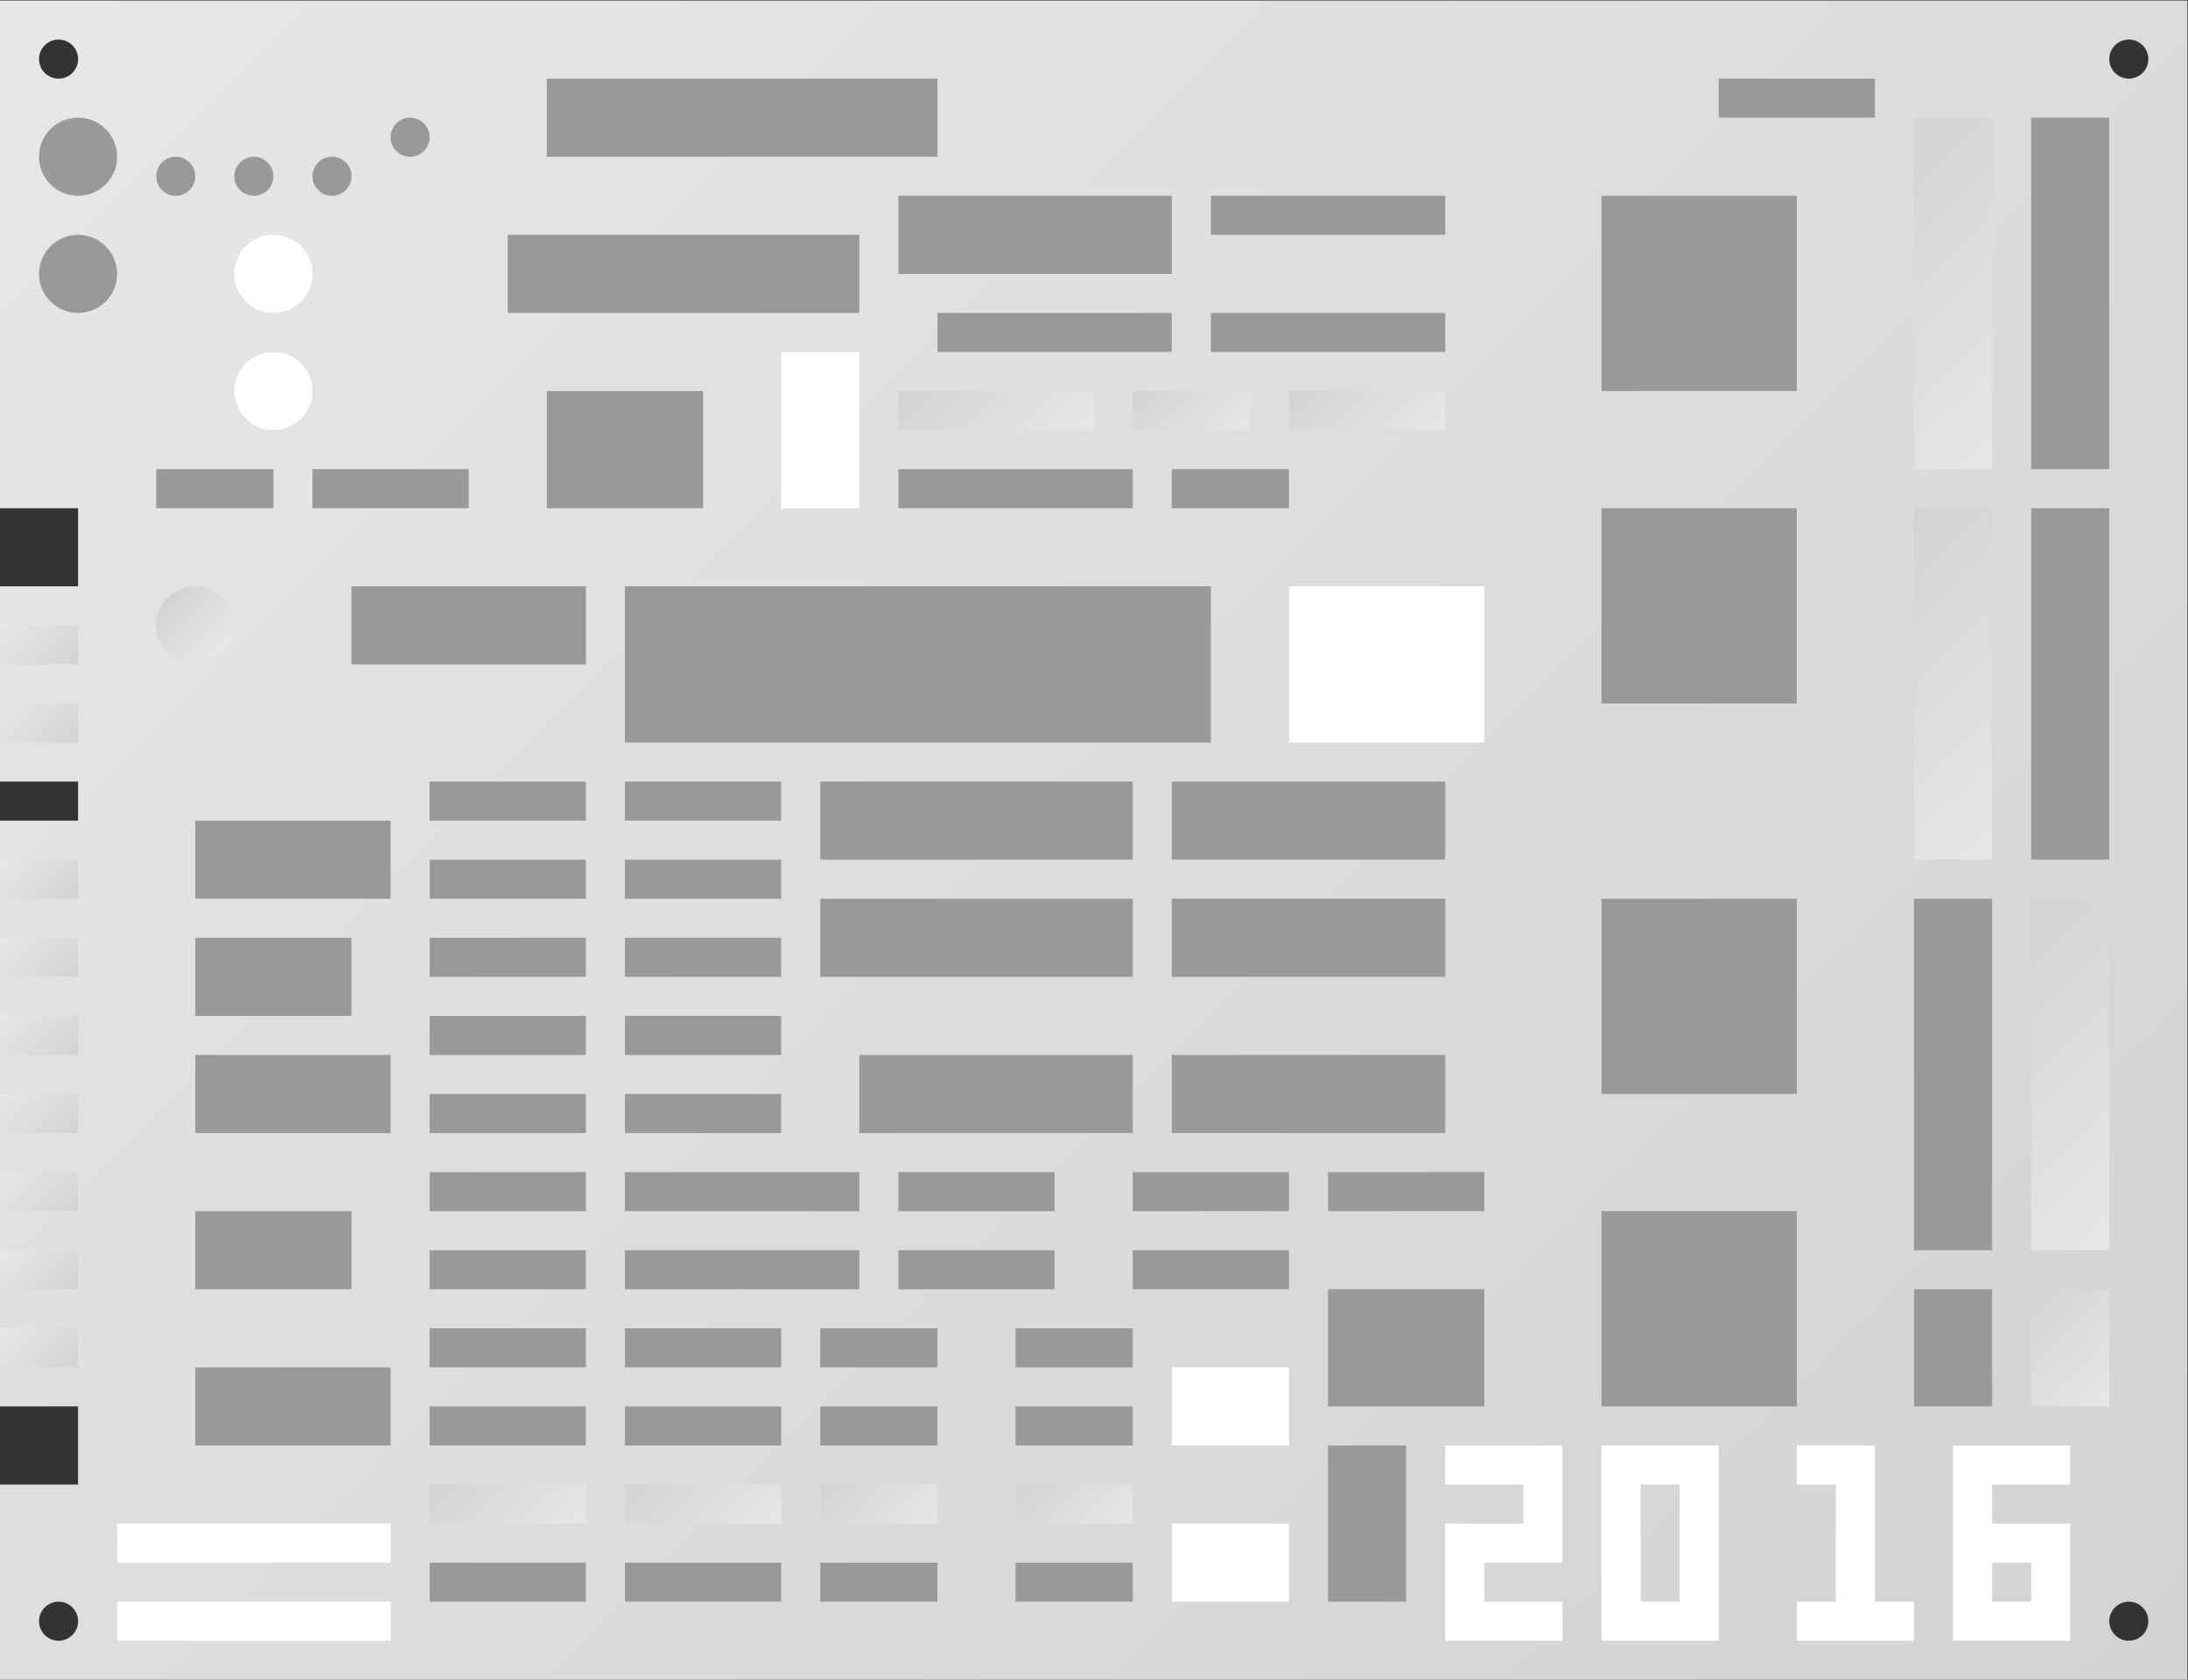 <?xml version="1.0" encoding="UTF-8" standalone="no"?>
<svg
   xmlns:dc="http://purl.org/dc/elements/1.1/"
   xmlns:cc="http://creativecommons.org/ns#"
   xmlns:rdf="http://www.w3.org/1999/02/22-rdf-syntax-ns#"
   xmlns:svg="http://www.w3.org/2000/svg"
   xmlns="http://www.w3.org/2000/svg"
   viewBox="0 0 298.667 229.333"
   height="229.333"
   width="298.667"
   xml:space="preserve"
   id="svg2"
   version="1.1"><rect x="0" y="0" width="298.667" height="229.333" fill="#333333" stroke="none"/><defs
     id="defs6"><clipPath
       id="clipPath18"
       clipPathUnits="userSpaceOnUse"><path
         id="path16"
         d="m 16,212 v -52 h 8 v -8 h -8 v -20 h 8 v -4 H 16 V 68 h 8 V 60 H 16 V 40 h 8 8 208 v 120 4 48 z m 216,-6 c 0,1.104 0.896,2 2,2 v 0 c 1.104,0 2,-0.896 2,-2 v 0 c 0,-1.104 -0.896,-2 -2,-2 v 0 c -1.104,0 -2,0.896 -2,2 m -212,0 c 0,1.104 0.895,2 2,2 v 0 c 1.105,0 2,-0.896 2,-2 v 0 c 0,-1.104 -0.895,-2 -2,-2 v 0 c -1.105,0 -2,0.896 -2,2 M 232,46 c 0,1.104 0.896,2 2,2 v 0 c 1.104,0 2,-0.896 2,-2 v 0 c 0,-1.104 -0.896,-2 -2,-2 v 0 c -1.104,0 -2,0.896 -2,2 M 20,46 c 0,1.104 0.895,2 2,2 v 0 c 1.105,0 2,-0.896 2,-2 v 0 c 0,-1.104 -0.895,-2 -2,-2 v 0 c -1.105,0 -2,0.896 -2,2" /></clipPath><linearGradient
       id="linearGradient28"
       spreadMethod="pad"
       gradientTransform="matrix(198,-198,-198,-198,29,225)"
       gradientUnits="userSpaceOnUse"
       y2="0"
       x2="1"
       y1="0"
       x1="0"><stop
         id="stop24"
         offset="0"
         style="stop-opacity:1;stop-color:#e6e7e8" /><stop
         id="stop26"
         offset="1"
         style="stop-opacity:1;stop-color:#d1d3d4" /></linearGradient><clipPath
       id="clipPath38"
       clipPathUnits="userSpaceOnUse"><path
         id="path36"
         d="M 0,256 H 256 V 0 H 0 Z" /></clipPath><clipPath
       id="clipPath90"
       clipPathUnits="userSpaceOnUse"><path
         id="path88"
         d="m 108,168 h 20 v 4 h -20 z" /></clipPath><linearGradient
       id="linearGradient100"
       spreadMethod="pad"
       gradientTransform="matrix(-12,12,12,12,124,164)"
       gradientUnits="userSpaceOnUse"
       y2="0"
       x2="1"
       y1="0"
       x1="0"><stop
         id="stop96"
         offset="0"
         style="stop-opacity:1;stop-color:#e6e7e8" /><stop
         id="stop98"
         offset="1"
         style="stop-opacity:1;stop-color:#d1d3d4" /></linearGradient><clipPath
       id="clipPath110"
       clipPathUnits="userSpaceOnUse"><path
         id="path108"
         d="m 132,168 h 12 v 4 h -12 z" /></clipPath><linearGradient
       id="linearGradient120"
       spreadMethod="pad"
       gradientTransform="matrix(-8,8,8,8,142,166)"
       gradientUnits="userSpaceOnUse"
       y2="0"
       x2="1"
       y1="0"
       x1="0"><stop
         id="stop116"
         offset="0"
         style="stop-opacity:1;stop-color:#e6e7e8" /><stop
         id="stop118"
         offset="1"
         style="stop-opacity:1;stop-color:#d1d3d4" /></linearGradient><clipPath
       id="clipPath130"
       clipPathUnits="userSpaceOnUse"><path
         id="path128"
         d="m 148,168 h 16 v 4 h -16 z" /></clipPath><linearGradient
       id="linearGradient140"
       spreadMethod="pad"
       gradientTransform="matrix(-10,10,10,10,161,165)"
       gradientUnits="userSpaceOnUse"
       y2="0"
       x2="1"
       y1="0"
       x1="0"><stop
         id="stop136"
         offset="0"
         style="stop-opacity:1;stop-color:#e6e7e8" /><stop
         id="stop138"
         offset="1"
         style="stop-opacity:1;stop-color:#d1d3d4" /></linearGradient><clipPath
       id="clipPath150"
       clipPathUnits="userSpaceOnUse"><path
         id="path148"
         d="M 0,256 H 256 V 0 H 0 Z" /></clipPath><clipPath
       id="clipPath244"
       clipPathUnits="userSpaceOnUse"><path
         id="path242"
         d="m 60,56 h 15.999 v 4.001 H 60 Z" /></clipPath><linearGradient
       id="linearGradient254"
       spreadMethod="pad"
       gradientTransform="matrix(-10,10,10,10,73,53)"
       gradientUnits="userSpaceOnUse"
       y2="0"
       x2="1"
       y1="0"
       x1="0"><stop
         id="stop250"
         offset="0"
         style="stop-opacity:1;stop-color:#e6e7e8" /><stop
         id="stop252"
         offset="1"
         style="stop-opacity:1;stop-color:#d1d3d4" /></linearGradient><clipPath
       id="clipPath264"
       clipPathUnits="userSpaceOnUse"><path
         id="path262"
         d="M 0,256 H 256 V 0 H 0 Z" /></clipPath><clipPath
       id="clipPath278"
       clipPathUnits="userSpaceOnUse"><path
         id="path276"
         d="m 80,56 h 16 v 4.001 H 80 Z" /></clipPath><linearGradient
       id="linearGradient288"
       spreadMethod="pad"
       gradientTransform="matrix(-10,10,10,10,93,53)"
       gradientUnits="userSpaceOnUse"
       y2="0"
       x2="1"
       y1="0"
       x1="0"><stop
         id="stop284"
         offset="0"
         style="stop-opacity:1;stop-color:#e6e7e8" /><stop
         id="stop286"
         offset="1"
         style="stop-opacity:1;stop-color:#d1d3d4" /></linearGradient><clipPath
       id="clipPath298"
       clipPathUnits="userSpaceOnUse"><path
         id="path296"
         d="M 0,256 H 256 V 0 H 0 Z" /></clipPath><clipPath
       id="clipPath312"
       clipPathUnits="userSpaceOnUse"><path
         id="path310"
         d="m 100,56 h 12 v 4.001 h -12 z" /></clipPath><linearGradient
       id="linearGradient322"
       spreadMethod="pad"
       gradientTransform="matrix(-8,8,8,8,110,54)"
       gradientUnits="userSpaceOnUse"
       y2="0"
       x2="1"
       y1="0"
       x1="0"><stop
         id="stop318"
         offset="0"
         style="stop-opacity:1;stop-color:#e6e7e8" /><stop
         id="stop320"
         offset="1"
         style="stop-opacity:1;stop-color:#d1d3d4" /></linearGradient><clipPath
       id="clipPath332"
       clipPathUnits="userSpaceOnUse"><path
         id="path330"
         d="M 0,256 H 256 V 0 H 0 Z" /></clipPath><clipPath
       id="clipPath346"
       clipPathUnits="userSpaceOnUse"><path
         id="path344"
         d="m 120,56 h 12.001 v 4.001 H 120 Z" /></clipPath><linearGradient
       id="linearGradient356"
       spreadMethod="pad"
       gradientTransform="matrix(-8,8,8,8,130,54)"
       gradientUnits="userSpaceOnUse"
       y2="0"
       x2="1"
       y1="0"
       x1="0"><stop
         id="stop352"
         offset="0"
         style="stop-opacity:1;stop-color:#e6e7e8" /><stop
         id="stop354"
         offset="1"
         style="stop-opacity:1;stop-color:#d1d3d4" /></linearGradient><clipPath
       id="clipPath366"
       clipPathUnits="userSpaceOnUse"><path
         id="path364"
         d="M 0,256 H 256 V 0 H 0 Z" /></clipPath><clipPath
       id="clipPath400"
       clipPathUnits="userSpaceOnUse"><path
         id="path398"
         d="m 32,148 c 0,-2.209 1.791,-4 4,-4 v 0 c 2.209,0 4,1.791 4,4 v 0 c 0,2.209 -1.791,4 -4,4 v 0 c -2.209,0 -4,-1.791 -4,-4" /></clipPath><linearGradient
       id="linearGradient410"
       spreadMethod="pad"
       gradientTransform="matrix(-5.657,5.657,5.657,5.657,38.828,145.172)"
       gradientUnits="userSpaceOnUse"
       y2="0"
       x2="1"
       y1="0"
       x1="0"><stop
         id="stop406"
         offset="0"
         style="stop-opacity:1;stop-color:#e6e7e8" /><stop
         id="stop408"
         offset="1"
         style="stop-opacity:1;stop-color:#d1d3d4" /></linearGradient><clipPath
       id="clipPath420"
       clipPathUnits="userSpaceOnUse"><path
         id="path418"
         d="m 212,164 h 7.999 v 36 H 212 Z" /></clipPath><linearGradient
       id="linearGradient430"
       spreadMethod="pad"
       gradientTransform="matrix(-22,22,22,22,227,171)"
       gradientUnits="userSpaceOnUse"
       y2="0"
       x2="1"
       y1="0"
       x1="0"><stop
         id="stop426"
         offset="0"
         style="stop-opacity:1;stop-color:#e6e7e8" /><stop
         id="stop428"
         offset="1"
         style="stop-opacity:1;stop-color:#d1d3d4" /></linearGradient><clipPath
       id="clipPath440"
       clipPathUnits="userSpaceOnUse"><path
         id="path438"
         d="m 212,124 h 7.999 v 36 H 212 Z" /></clipPath><linearGradient
       id="linearGradient450"
       spreadMethod="pad"
       gradientTransform="matrix(-22,22,22,22,227,131)"
       gradientUnits="userSpaceOnUse"
       y2="0"
       x2="1"
       y1="0"
       x1="0"><stop
         id="stop446"
         offset="0"
         style="stop-opacity:1;stop-color:#e6e7e8" /><stop
         id="stop448"
         offset="1"
         style="stop-opacity:1;stop-color:#d1d3d4" /></linearGradient><clipPath
       id="clipPath460"
       clipPathUnits="userSpaceOnUse"><path
         id="path458"
         d="m 224,84 h 8 v 36 h -8 z" /></clipPath><linearGradient
       id="linearGradient470"
       spreadMethod="pad"
       gradientTransform="matrix(-22,22,22,22,239,91)"
       gradientUnits="userSpaceOnUse"
       y2="0"
       x2="1"
       y1="0"
       x1="0"><stop
         id="stop466"
         offset="0"
         style="stop-opacity:1;stop-color:#e6e7e8" /><stop
         id="stop468"
         offset="1"
         style="stop-opacity:1;stop-color:#d1d3d4" /></linearGradient><clipPath
       id="clipPath480"
       clipPathUnits="userSpaceOnUse"><path
         id="path478"
         d="m 224,68 h 8 v 12 h -8 z" /></clipPath><linearGradient
       id="linearGradient490"
       spreadMethod="pad"
       gradientTransform="matrix(-10,10,10,10,233,69)"
       gradientUnits="userSpaceOnUse"
       y2="0"
       x2="1"
       y1="0"
       x1="0"><stop
         id="stop486"
         offset="0"
         style="stop-opacity:1;stop-color:#e6e7e8" /><stop
         id="stop488"
         offset="1"
         style="stop-opacity:1;stop-color:#d1d3d4" /></linearGradient><clipPath
       id="clipPath500"
       clipPathUnits="userSpaceOnUse"><path
         id="path498"
         d="M 0,256 H 256 V 0 H 0 Z" /></clipPath><clipPath
       id="clipPath510"
       clipPathUnits="userSpaceOnUse"><path
         id="path508"
         d="m 16,144 h 8 v 4 h -8 z" /></clipPath><linearGradient
       id="linearGradient520"
       spreadMethod="pad"
       gradientTransform="matrix(6,-6,-6,-6,17,149)"
       gradientUnits="userSpaceOnUse"
       y2="0"
       x2="1"
       y1="0"
       x1="0"><stop
         id="stop516"
         offset="0"
         style="stop-opacity:1;stop-color:#e6e7e8" /><stop
         id="stop518"
         offset="1"
         style="stop-opacity:1;stop-color:#d1d3d4" /></linearGradient><clipPath
       id="clipPath530"
       clipPathUnits="userSpaceOnUse"><path
         id="path528"
         d="m 16,136 h 8 v 4.001 h -8 z" /></clipPath><linearGradient
       id="linearGradient540"
       spreadMethod="pad"
       gradientTransform="matrix(6,-6,-6,-6,17,141)"
       gradientUnits="userSpaceOnUse"
       y2="0"
       x2="1"
       y1="0"
       x1="0"><stop
         id="stop536"
         offset="0"
         style="stop-opacity:1;stop-color:#e6e7e8" /><stop
         id="stop538"
         offset="1"
         style="stop-opacity:1;stop-color:#d1d3d4" /></linearGradient><clipPath
       id="clipPath550"
       clipPathUnits="userSpaceOnUse"><path
         id="path548"
         d="m 16,120 h 8 v 4.001 h -8 z" /></clipPath><linearGradient
       id="linearGradient560"
       spreadMethod="pad"
       gradientTransform="matrix(6,-6,-6,-6,17,125)"
       gradientUnits="userSpaceOnUse"
       y2="0"
       x2="1"
       y1="0"
       x1="0"><stop
         id="stop556"
         offset="0"
         style="stop-opacity:1;stop-color:#e6e7e8" /><stop
         id="stop558"
         offset="1"
         style="stop-opacity:1;stop-color:#d1d3d4" /></linearGradient><clipPath
       id="clipPath570"
       clipPathUnits="userSpaceOnUse"><path
         id="path568"
         d="m 16,112 h 8 v 4.001 h -8 z" /></clipPath><linearGradient
       id="linearGradient580"
       spreadMethod="pad"
       gradientTransform="matrix(6,-6,-6,-6,17,117)"
       gradientUnits="userSpaceOnUse"
       y2="0"
       x2="1"
       y1="0"
       x1="0"><stop
         id="stop576"
         offset="0"
         style="stop-opacity:1;stop-color:#e6e7e8" /><stop
         id="stop578"
         offset="1"
         style="stop-opacity:1;stop-color:#d1d3d4" /></linearGradient><clipPath
       id="clipPath590"
       clipPathUnits="userSpaceOnUse"><path
         id="path588"
         d="m 16,104 h 8 v 4 h -8 z" /></clipPath><linearGradient
       id="linearGradient600"
       spreadMethod="pad"
       gradientTransform="matrix(6,-6,-6,-6,17,109)"
       gradientUnits="userSpaceOnUse"
       y2="0"
       x2="1"
       y1="0"
       x1="0"><stop
         id="stop596"
         offset="0"
         style="stop-opacity:1;stop-color:#e6e7e8" /><stop
         id="stop598"
         offset="1"
         style="stop-opacity:1;stop-color:#d1d3d4" /></linearGradient><clipPath
       id="clipPath610"
       clipPathUnits="userSpaceOnUse"><path
         id="path608"
         d="m 16,96 h 8 v 4 h -8 z" /></clipPath><linearGradient
       id="linearGradient620"
       spreadMethod="pad"
       gradientTransform="matrix(6,-6,-6,-6,17,101)"
       gradientUnits="userSpaceOnUse"
       y2="0"
       x2="1"
       y1="0"
       x1="0"><stop
         id="stop616"
         offset="0"
         style="stop-opacity:1;stop-color:#e6e7e8" /><stop
         id="stop618"
         offset="1"
         style="stop-opacity:1;stop-color:#d1d3d4" /></linearGradient><clipPath
       id="clipPath630"
       clipPathUnits="userSpaceOnUse"><path
         id="path628"
         d="m 16,88 h 8 v 4 h -8 z" /></clipPath><linearGradient
       id="linearGradient640"
       spreadMethod="pad"
       gradientTransform="matrix(6,-6,-6,-6,17,93)"
       gradientUnits="userSpaceOnUse"
       y2="0"
       x2="1"
       y1="0"
       x1="0"><stop
         id="stop636"
         offset="0"
         style="stop-opacity:1;stop-color:#e6e7e8" /><stop
         id="stop638"
         offset="1"
         style="stop-opacity:1;stop-color:#d1d3d4" /></linearGradient><clipPath
       id="clipPath650"
       clipPathUnits="userSpaceOnUse"><path
         id="path648"
         d="m 16,80 h 8 v 4 h -8 z" /></clipPath><linearGradient
       id="linearGradient660"
       spreadMethod="pad"
       gradientTransform="matrix(6,-6,-6,-6,17,85)"
       gradientUnits="userSpaceOnUse"
       y2="0"
       x2="1"
       y1="0"
       x1="0"><stop
         id="stop656"
         offset="0"
         style="stop-opacity:1;stop-color:#e6e7e8" /><stop
         id="stop658"
         offset="1"
         style="stop-opacity:1;stop-color:#d1d3d4" /></linearGradient><clipPath
       id="clipPath670"
       clipPathUnits="userSpaceOnUse"><path
         id="path668"
         d="m 16,72 h 8 v 4 h -8 z" /></clipPath><linearGradient
       id="linearGradient680"
       spreadMethod="pad"
       gradientTransform="matrix(6,-6,-6,-6,17,77)"
       gradientUnits="userSpaceOnUse"
       y2="0"
       x2="1"
       y1="0"
       x1="0"><stop
         id="stop676"
         offset="0"
         style="stop-opacity:1;stop-color:#e6e7e8" /><stop
         id="stop678"
         offset="1"
         style="stop-opacity:1;stop-color:#d1d3d4" /></linearGradient><clipPath
       id="clipPath690"
       clipPathUnits="userSpaceOnUse"><path
         id="path688"
         d="M 0,256 H 256 V 0 H 0 Z" /></clipPath></defs><g
     transform="matrix(1.333,0,0,-1.333,-21.333,282.667)"
     id="g10"><g
       id="g12"><g
         clip-path="url(#clipPath18)"
         id="g14"><g
           id="g20"><g
             id="g22"><path
               id="path30"
               style="fill:url(#linearGradient28);stroke:none"
               d="m 16,212 v -52 h 8 v -8 h -8 v -20 h 8 v -4 H 16 V 68 h 8 V 60 H 16 V 40 h 8 8 208 v 120 4 48 z m 216,-6 c 0,1.104 0.896,2 2,2 v 0 c 1.104,0 2,-0.896 2,-2 v 0 c 0,-1.104 -0.896,-2 -2,-2 v 0 c -1.104,0 -2,0.896 -2,2 m -212,0 c 0,1.104 0.895,2 2,2 v 0 c 1.105,0 2,-0.896 2,-2 v 0 c 0,-1.104 -0.895,-2 -2,-2 v 0 c -1.105,0 -2,0.896 -2,2 M 232,46 c 0,1.104 0.896,2 2,2 v 0 c 1.104,0 2,-0.896 2,-2 v 0 c 0,-1.104 -0.896,-2 -2,-2 v 0 c -1.104,0 -2,0.896 -2,2 M 20,46 c 0,1.104 0.895,2 2,2 v 0 c 1.105,0 2,-0.896 2,-2 v 0 c 0,-1.104 -0.895,-2 -2,-2 v 0 c -1.105,0 -2,0.896 -2,2" /></g></g></g></g><g
       id="g32"><g
         clip-path="url(#clipPath38)"
         id="g34"><path
           id="path40"
           style="fill:#999999;fill-opacity:1;fill-rule:nonzero;stroke:none"
           d="M 112,196 H 72 v 8 h 40 z" /><path
           id="path42"
           style="fill:#999999;fill-opacity:1;fill-rule:nonzero;stroke:none"
           d="M 104,180 H 68 v 8 h 36 z" /><path
           id="path44"
           style="fill:#999999;fill-opacity:1;fill-rule:nonzero;stroke:none"
           d="m 136,184 h -28 v 8 h 28 z" /><g
           transform="translate(28,196)"
           id="g46"><path
             id="path48"
             style="fill:#999999;fill-opacity:1;fill-rule:nonzero;stroke:none"
             d="m 0,0 c 0,-2.209 -1.791,-4 -4,-4 -2.209,0 -4,1.791 -4,4 0,2.209 1.791,4 4,4 2.209,0 4,-1.791 4,-4" /></g><g
           transform="translate(28,184)"
           id="g50"><path
             id="path52"
             style="fill:#999999;fill-opacity:1;fill-rule:nonzero;stroke:none"
             d="m 0,0 c 0,-2.209 -1.791,-4 -4,-4 -2.209,0 -4,1.791 -4,4 0,2.209 1.791,4 4,4 2.209,0 4,-1.791 4,-4" /></g><g
           transform="translate(48,184)"
           id="g54"><path
             id="path56"
             style="fill:#ffffff;fill-opacity:1;fill-rule:nonzero;stroke:none"
             d="m 0,0 c 0,-2.209 -1.791,-4 -4,-4 -2.209,0 -4,1.791 -4,4 0,2.209 1.791,4 4,4 2.209,0 4,-1.791 4,-4" /></g><g
           transform="translate(48,172)"
           id="g58"><path
             id="path60"
             style="fill:#ffffff;fill-opacity:1;fill-rule:nonzero;stroke:none"
             d="m 0,0 c 0,-2.209 -1.791,-4 -4,-4 -2.209,0 -4,1.791 -4,4 0,2.209 1.791,4 4,4 2.209,0 4,-1.791 4,-4" /></g><g
           transform="translate(36,194)"
           id="g62"><path
             id="path64"
             style="fill:#999999;fill-opacity:1;fill-rule:nonzero;stroke:none"
             d="m 0,0 c 0,-1.104 -0.896,-2 -2,-2 -1.104,0 -2,0.896 -2,2 0,1.104 0.896,2 2,2 1.104,0 2,-0.896 2,-2" /></g><g
           transform="translate(44,194)"
           id="g66"><path
             id="path68"
             style="fill:#999999;fill-opacity:1;fill-rule:nonzero;stroke:none"
             d="m 0,0 c 0,-1.104 -0.896,-2 -2,-2 -1.104,0 -2,0.896 -2,2 0,1.104 0.896,2 2,2 1.104,0 2,-0.896 2,-2" /></g><g
           transform="translate(52,194)"
           id="g70"><path
             id="path72"
             style="fill:#999999;fill-opacity:1;fill-rule:nonzero;stroke:none"
             d="m 0,0 c 0,-1.104 -0.896,-2 -2,-2 -1.104,0 -2,0.896 -2,2 0,1.104 0.896,2 2,2 1.104,0 2,-0.896 2,-2" /></g><g
           transform="translate(60,198)"
           id="g74"><path
             id="path76"
             style="fill:#999999;fill-opacity:1;fill-rule:nonzero;stroke:none"
             d="m 0,0 c 0,-1.104 -0.896,-2 -2,-2 -1.104,0 -2,0.896 -2,2 0,1.104 0.896,2 2,2 1.104,0 2,-0.896 2,-2" /></g><path
           id="path78"
           style="fill:#999999;fill-opacity:1;fill-rule:nonzero;stroke:none"
           d="m 164,188 h -24 v 4 h 24 z" /><path
           id="path80"
           style="fill:#999999;fill-opacity:1;fill-rule:nonzero;stroke:none"
           d="m 164,176 h -24 v 4 h 24 z" /><path
           id="path82"
           style="fill:#999999;fill-opacity:1;fill-rule:nonzero;stroke:none"
           d="m 136,176 h -24 v 4 h 24 z" /></g></g><g
       id="g84"><g
         clip-path="url(#clipPath90)"
         id="g86"><g
           id="g92"><g
             id="g94"><path
               id="path102"
               style="fill:url(#linearGradient100);stroke:none"
               d="m 108,168 h 20 v 4 h -20 z" /></g></g></g></g><g
       id="g104"><g
         clip-path="url(#clipPath110)"
         id="g106"><g
           id="g112"><g
             id="g114"><path
               id="path122"
               style="fill:url(#linearGradient120);stroke:none"
               d="m 132,168 h 12 v 4 h -12 z" /></g></g></g></g><g
       id="g124"><g
         clip-path="url(#clipPath130)"
         id="g126"><g
           id="g132"><g
             id="g134"><path
               id="path142"
               style="fill:url(#linearGradient140);stroke:none"
               d="m 148,168 h 16 v 4 h -16 z" /></g></g></g></g><g
       id="g144"><g
         clip-path="url(#clipPath150)"
         id="g146"><path
           id="path152"
           style="fill:#999999;fill-opacity:1;fill-rule:nonzero;stroke:none"
           d="m 132,160 h -24 v 4 h 24 z" /><path
           id="path154"
           style="fill:#999999;fill-opacity:1;fill-rule:nonzero;stroke:none"
           d="m 148,160 h -12 v 4 h 12 z" /><path
           id="path156"
           style="fill:#999999;fill-opacity:1;fill-rule:nonzero;stroke:none"
           d="M 64,160 H 48 v 4 h 16 z" /><path
           id="path158"
           style="fill:#999999;fill-opacity:1;fill-rule:nonzero;stroke:none"
           d="M 44,160 H 32 v 4 h 12 z" /><path
           id="path160"
           style="fill:#999999;fill-opacity:1;fill-rule:nonzero;stroke:none"
           d="M 76,144 H 52 v 8 h 24 z" /><path
           id="path162"
           style="fill:#999999;fill-opacity:1;fill-rule:nonzero;stroke:none"
           d="M 140,136 H 80 v 16 h 60 z" /><path
           id="path164"
           style="fill:#999999;fill-opacity:1;fill-rule:nonzero;stroke:none"
           d="M 88,160 H 72 v 12 h 16 z" /><path
           id="path166"
           style="fill:#ffffff;fill-opacity:1;fill-rule:nonzero;stroke:none"
           d="m 104,160 h -8 v 16 h 8 z" /><path
           id="path168"
           style="fill:#999999;fill-opacity:1;fill-rule:nonzero;stroke:none"
           d="m 200,172 h -20 v 20 h 20 z" /><path
           id="path170"
           style="fill:#999999;fill-opacity:1;fill-rule:nonzero;stroke:none"
           d="m 200,140 h -20 v 20 h 20 z" /><path
           id="path172"
           style="fill:#999999;fill-opacity:1;fill-rule:nonzero;stroke:none"
           d="m 200,100 h -20 v 20 h 20 z" /><path
           id="path174"
           style="fill:#999999;fill-opacity:1;fill-rule:nonzero;stroke:none"
           d="m 200,68 h -20 v 20 h 20 z" /><path
           id="path176"
           style="fill:#999999;fill-opacity:1;fill-rule:nonzero;stroke:none"
           d="m 132,124 h -32 v 8 h 32 z" /><path
           id="path178"
           style="fill:#999999;fill-opacity:1;fill-rule:nonzero;stroke:none"
           d="m 164,124 h -28 v 8 h 28 z" /><path
           id="path180"
           style="fill:#999999;fill-opacity:1;fill-rule:nonzero;stroke:none"
           d="m 132,112 h -32 v 8 h 32 z" /><path
           id="path182"
           style="fill:#999999;fill-opacity:1;fill-rule:nonzero;stroke:none"
           d="m 164,112 h -28 v 8 h 28 z" /><path
           id="path184"
           style="fill:#999999;fill-opacity:1;fill-rule:nonzero;stroke:none"
           d="m 132,96 h -28 v 8 h 28 z" /><path
           id="path186"
           style="fill:#999999;fill-opacity:1;fill-rule:nonzero;stroke:none"
           d="m 164,96 h -28 v 8 h 28 z" /><path
           id="path188"
           style="fill:#999999;fill-opacity:1;fill-rule:nonzero;stroke:none"
           d="m 220,84 h -8 v 36 h 8 z" /><path
           id="path190"
           style="fill:#999999;fill-opacity:1;fill-rule:nonzero;stroke:none"
           d="m 220,68 h -8 v 12 h 8 z" /><path
           id="path192"
           style="fill:#999999;fill-opacity:1;fill-rule:nonzero;stroke:none"
           d="m 232,124 h -8 v 36 h 8 z" /><path
           id="path194"
           style="fill:#999999;fill-opacity:1;fill-rule:nonzero;stroke:none"
           d="m 232,164 h -8 v 36 h 8 z" /><path
           id="path196"
           style="fill:#999999;fill-opacity:1;fill-rule:nonzero;stroke:none"
           d="m 208,200 h -16 v 4 h 16 z" /><path
           id="path198"
           style="fill:#999999;fill-opacity:1;fill-rule:nonzero;stroke:none"
           d="M 56,120 H 36 v 8 h 20 z" /><path
           id="path200"
           style="fill:#999999;fill-opacity:1;fill-rule:nonzero;stroke:none"
           d="M 56,96 H 36 v 8 h 20 z" /><path
           id="path202"
           style="fill:#999999;fill-opacity:1;fill-rule:nonzero;stroke:none"
           d="M 56,64 H 36 v 8 h 20 z" /><path
           id="path204"
           style="fill:#ffffff;fill-opacity:1;fill-rule:nonzero;stroke:none"
           d="M 56,52 H 28 v 4 h 28 z" /><path
           id="path206"
           style="fill:#ffffff;fill-opacity:1;fill-rule:nonzero;stroke:none"
           d="M 56,44 H 28 v 4 h 28 z" /><path
           id="path208"
           style="fill:#999999;fill-opacity:1;fill-rule:nonzero;stroke:none"
           d="M 76,128 H 60 v 4 h 16 z" /><path
           id="path210"
           style="fill:#999999;fill-opacity:1;fill-rule:nonzero;stroke:none"
           d="M 96,128 H 80 v 4 h 16 z" /><path
           id="path212"
           style="fill:#999999;fill-opacity:1;fill-rule:nonzero;stroke:none"
           d="M 76,120 H 60 v 4 h 16 z" /><path
           id="path214"
           style="fill:#999999;fill-opacity:1;fill-rule:nonzero;stroke:none"
           d="M 96,120 H 80 v 4 h 16 z" /><path
           id="path216"
           style="fill:#999999;fill-opacity:1;fill-rule:nonzero;stroke:none"
           d="M 76,112 H 60 v 4 h 16 z" /><path
           id="path218"
           style="fill:#999999;fill-opacity:1;fill-rule:nonzero;stroke:none"
           d="M 96,112 H 80 v 4 h 16 z" /><path
           id="path220"
           style="fill:#999999;fill-opacity:1;fill-rule:nonzero;stroke:none"
           d="M 76,104 H 60 v 4 h 16 z" /><path
           id="path222"
           style="fill:#999999;fill-opacity:1;fill-rule:nonzero;stroke:none"
           d="M 96,104 H 80 v 4 h 16 z" /><path
           id="path224"
           style="fill:#999999;fill-opacity:1;fill-rule:nonzero;stroke:none"
           d="M 76,96 H 60 v 4 h 16 z" /><path
           id="path226"
           style="fill:#999999;fill-opacity:1;fill-rule:nonzero;stroke:none"
           d="M 96,96 H 80 v 4 h 16 z" /><path
           id="path228"
           style="fill:#999999;fill-opacity:1;fill-rule:nonzero;stroke:none"
           d="M 76,88 H 60 v 4 h 16 z" /><path
           id="path230"
           style="fill:#999999;fill-opacity:1;fill-rule:nonzero;stroke:none"
           d="M 104,88 H 80 v 4 h 24 z" /><path
           id="path232"
           style="fill:#999999;fill-opacity:1;fill-rule:nonzero;stroke:none"
           d="M 76,80 H 60 v 4 h 16 z" /><path
           id="path234"
           style="fill:#999999;fill-opacity:1;fill-rule:nonzero;stroke:none"
           d="M 76,72 H 60 v 4 h 16 z" /><path
           id="path236"
           style="fill:#999999;fill-opacity:1;fill-rule:nonzero;stroke:none"
           d="M 76,64 H 60 v 4 h 16 z" /></g></g><g
       id="g238"><g
         clip-path="url(#clipPath244)"
         id="g240"><g
           id="g246"><g
             id="g248"><path
               id="path256"
               style="fill:url(#linearGradient254);stroke:none"
               d="m 60,56 h 15.999 v 4.001 H 60 Z" /></g></g></g></g><g
       id="g258"><g
         clip-path="url(#clipPath264)"
         id="g260"><path
           id="path266"
           style="fill:#999999;fill-opacity:1;fill-rule:nonzero;stroke:none"
           d="M 76,48 H 60 v 4 h 16 z" /><path
           id="path268"
           style="fill:#999999;fill-opacity:1;fill-rule:nonzero;stroke:none"
           d="M 96,72 H 80 v 4 h 16 z" /><path
           id="path270"
           style="fill:#999999;fill-opacity:1;fill-rule:nonzero;stroke:none"
           d="M 96,64 H 80 v 4 h 16 z" /></g></g><g
       id="g272"><g
         clip-path="url(#clipPath278)"
         id="g274"><g
           id="g280"><g
             id="g282"><path
               id="path290"
               style="fill:url(#linearGradient288);stroke:none"
               d="m 80,56 h 16 v 4.001 H 80 Z" /></g></g></g></g><g
       id="g292"><g
         clip-path="url(#clipPath298)"
         id="g294"><path
           id="path300"
           style="fill:#999999;fill-opacity:1;fill-rule:nonzero;stroke:none"
           d="M 96,48 H 80 v 4 h 16 z" /><path
           id="path302"
           style="fill:#999999;fill-opacity:1;fill-rule:nonzero;stroke:none"
           d="m 112,72 h -12 v 4 h 12 z" /><path
           id="path304"
           style="fill:#999999;fill-opacity:1;fill-rule:nonzero;stroke:none"
           d="m 112,64 h -12 v 4 h 12 z" /></g></g><g
       id="g306"><g
         clip-path="url(#clipPath312)"
         id="g308"><g
           id="g314"><g
             id="g316"><path
               id="path324"
               style="fill:url(#linearGradient322);stroke:none"
               d="m 100,56 h 12 v 4.001 h -12 z" /></g></g></g></g><g
       id="g326"><g
         clip-path="url(#clipPath332)"
         id="g328"><path
           id="path334"
           style="fill:#999999;fill-opacity:1;fill-rule:nonzero;stroke:none"
           d="m 112,48 h -12 v 4 h 12 z" /><path
           id="path336"
           style="fill:#999999;fill-opacity:1;fill-rule:nonzero;stroke:none"
           d="m 132,72 h -12 v 4 h 12 z" /><path
           id="path338"
           style="fill:#999999;fill-opacity:1;fill-rule:nonzero;stroke:none"
           d="m 132,64 h -12 v 4 h 12 z" /></g></g><g
       id="g340"><g
         clip-path="url(#clipPath346)"
         id="g342"><g
           id="g348"><g
             id="g350"><path
               id="path358"
               style="fill:url(#linearGradient356);stroke:none"
               d="m 120,56 h 12.001 v 4.001 H 120 Z" /></g></g></g></g><g
       id="g360"><g
         clip-path="url(#clipPath366)"
         id="g362"><path
           id="path368"
           style="fill:#999999;fill-opacity:1;fill-rule:nonzero;stroke:none"
           d="m 132,48 h -12 v 4 h 12 z" /><path
           id="path370"
           style="fill:#999999;fill-opacity:1;fill-rule:nonzero;stroke:none"
           d="M 104,80 H 80 v 4 h 24 z" /><path
           id="path372"
           style="fill:#999999;fill-opacity:1;fill-rule:nonzero;stroke:none"
           d="m 124,88 h -16 v 4 h 16 z" /><path
           id="path374"
           style="fill:#999999;fill-opacity:1;fill-rule:nonzero;stroke:none"
           d="m 124,80 h -16 v 4 h 16 z" /><path
           id="path376"
           style="fill:#999999;fill-opacity:1;fill-rule:nonzero;stroke:none"
           d="m 148,88 h -16 v 4 h 16 z" /><path
           id="path378"
           style="fill:#999999;fill-opacity:1;fill-rule:nonzero;stroke:none"
           d="m 148,80 h -16 v 4 h 16 z" /><path
           id="path380"
           style="fill:#999999;fill-opacity:1;fill-rule:nonzero;stroke:none"
           d="m 168,88 h -16 v 4 h 16 z" /><path
           id="path382"
           style="fill:#999999;fill-opacity:1;fill-rule:nonzero;stroke:none"
           d="m 168,68 h -16 v 12 h 16 z" /><path
           id="path384"
           style="fill:#ffffff;fill-opacity:1;fill-rule:nonzero;stroke:none"
           d="m 148,64 h -12 v 8 h 12 z" /><path
           id="path386"
           style="fill:#ffffff;fill-opacity:1;fill-rule:nonzero;stroke:none"
           d="m 148,48 h -12 v 8 h 12 z" /><path
           id="path388"
           style="fill:#999999;fill-opacity:1;fill-rule:nonzero;stroke:none"
           d="m 160,48 h -8 v 16 h 8 z" /><path
           id="path390"
           style="fill:#999999;fill-opacity:1;fill-rule:nonzero;stroke:none"
           d="M 52,80 H 36 v 8 h 16 z" /><path
           id="path392"
           style="fill:#999999;fill-opacity:1;fill-rule:nonzero;stroke:none"
           d="M 52,108 H 36 v 8 h 16 z" /></g></g><g
       id="g394"><g
         clip-path="url(#clipPath400)"
         id="g396"><g
           id="g402"><g
             id="g404"><path
               id="path412"
               style="fill:url(#linearGradient410);stroke:none"
               d="m 32,148 c 0,-2.209 1.791,-4 4,-4 v 0 c 2.209,0 4,1.791 4,4 v 0 c 0,2.209 -1.791,4 -4,4 v 0 c -2.209,0 -4,-1.791 -4,-4" /></g></g></g></g><g
       id="g414"><g
         clip-path="url(#clipPath420)"
         id="g416"><g
           id="g422"><g
             id="g424"><path
               id="path432"
               style="fill:url(#linearGradient430);stroke:none"
               d="m 212,164 h 7.999 v 36 H 212 Z" /></g></g></g></g><g
       id="g434"><g
         clip-path="url(#clipPath440)"
         id="g436"><g
           id="g442"><g
             id="g444"><path
               id="path452"
               style="fill:url(#linearGradient450);stroke:none"
               d="m 212,124 h 7.999 v 36 H 212 Z" /></g></g></g></g><g
       id="g454"><g
         clip-path="url(#clipPath460)"
         id="g456"><g
           id="g462"><g
             id="g464"><path
               id="path472"
               style="fill:url(#linearGradient470);stroke:none"
               d="m 224,84 h 8 v 36 h -8 z" /></g></g></g></g><g
       id="g474"><g
         clip-path="url(#clipPath480)"
         id="g476"><g
           id="g482"><g
             id="g484"><path
               id="path492"
               style="fill:url(#linearGradient490);stroke:none"
               d="m 224,68 h 8 v 12 h -8 z" /></g></g></g></g><g
       id="g494"><g
         clip-path="url(#clipPath500)"
         id="g496"><path
           id="path502"
           style="fill:#ffffff;fill-opacity:1;fill-rule:nonzero;stroke:none"
           d="m 168,136 h -20 v 16 h 20 z" /></g></g><g
       id="g504"><g
         clip-path="url(#clipPath510)"
         id="g506"><g
           id="g512"><g
             id="g514"><path
               id="path522"
               style="fill:url(#linearGradient520);stroke:none"
               d="m 16,144 h 8 v 4 h -8 z" /></g></g></g></g><g
       id="g524"><g
         clip-path="url(#clipPath530)"
         id="g526"><g
           id="g532"><g
             id="g534"><path
               id="path542"
               style="fill:url(#linearGradient540);stroke:none"
               d="m 16,136 h 8 v 4.001 h -8 z" /></g></g></g></g><g
       id="g544"><g
         clip-path="url(#clipPath550)"
         id="g546"><g
           id="g552"><g
             id="g554"><path
               id="path562"
               style="fill:url(#linearGradient560);stroke:none"
               d="m 16,120 h 8 v 4.001 h -8 z" /></g></g></g></g><g
       id="g564"><g
         clip-path="url(#clipPath570)"
         id="g566"><g
           id="g572"><g
             id="g574"><path
               id="path582"
               style="fill:url(#linearGradient580);stroke:none"
               d="m 16,112 h 8 v 4.001 h -8 z" /></g></g></g></g><g
       id="g584"><g
         clip-path="url(#clipPath590)"
         id="g586"><g
           id="g592"><g
             id="g594"><path
               id="path602"
               style="fill:url(#linearGradient600);stroke:none"
               d="m 16,104 h 8 v 4 h -8 z" /></g></g></g></g><g
       id="g604"><g
         clip-path="url(#clipPath610)"
         id="g606"><g
           id="g612"><g
             id="g614"><path
               id="path622"
               style="fill:url(#linearGradient620);stroke:none"
               d="m 16,96 h 8 v 4 h -8 z" /></g></g></g></g><g
       id="g624"><g
         clip-path="url(#clipPath630)"
         id="g626"><g
           id="g632"><g
             id="g634"><path
               id="path642"
               style="fill:url(#linearGradient640);stroke:none"
               d="m 16,88 h 8 v 4 h -8 z" /></g></g></g></g><g
       id="g644"><g
         clip-path="url(#clipPath650)"
         id="g646"><g
           id="g652"><g
             id="g654"><path
               id="path662"
               style="fill:url(#linearGradient660);stroke:none"
               d="m 16,80 h 8 v 4 h -8 z" /></g></g></g></g><g
       id="g664"><g
         clip-path="url(#clipPath670)"
         id="g666"><g
           id="g672"><g
             id="g674"><path
               id="path682"
               style="fill:url(#linearGradient680);stroke:none"
               d="m 16,72 h 8 v 4 h -8 z" /></g></g></g></g><g
       id="g684"><g
         clip-path="url(#clipPath690)"
         id="g686"><g
           transform="translate(164,60)"
           id="g692"><path
             id="path694"
             style="fill:#ffffff;fill-opacity:1;fill-rule:nonzero;stroke:none"
             d="M 0,0 H 8 V -4 H 0 v -4 -8 h 4 8 v 4 H 4 v 4 h 4 4 V 0 4 H 0 Z" /></g><path
           id="path696"
           style="fill:#ffffff;fill-opacity:1;fill-rule:nonzero;stroke:none"
           d="m 188,48 h -4 v 12 h 4 z m -8,-4 h 12 v 20 h -12 z" /><g
           transform="translate(208,48)"
           id="g698"><path
             id="path700"
             style="fill:#ffffff;fill-opacity:1;fill-rule:nonzero;stroke:none"
             d="m 0,0 v 16 h -4 -4 v -4 h 4 V 0 h -4 v -4 h 4 4 4 v 4 z" /></g><path
           id="path702"
           style="fill:#ffffff;fill-opacity:1;fill-rule:nonzero;stroke:none"
           d="m 224,48 h -4 v 4 h 4 z m 4,12 v 4 h -8 -4 v -4 -4 -4 -4 -4 h 4 4 4 v 4 4 4 h -4 -4 v 4 z" /></g></g></g></svg>